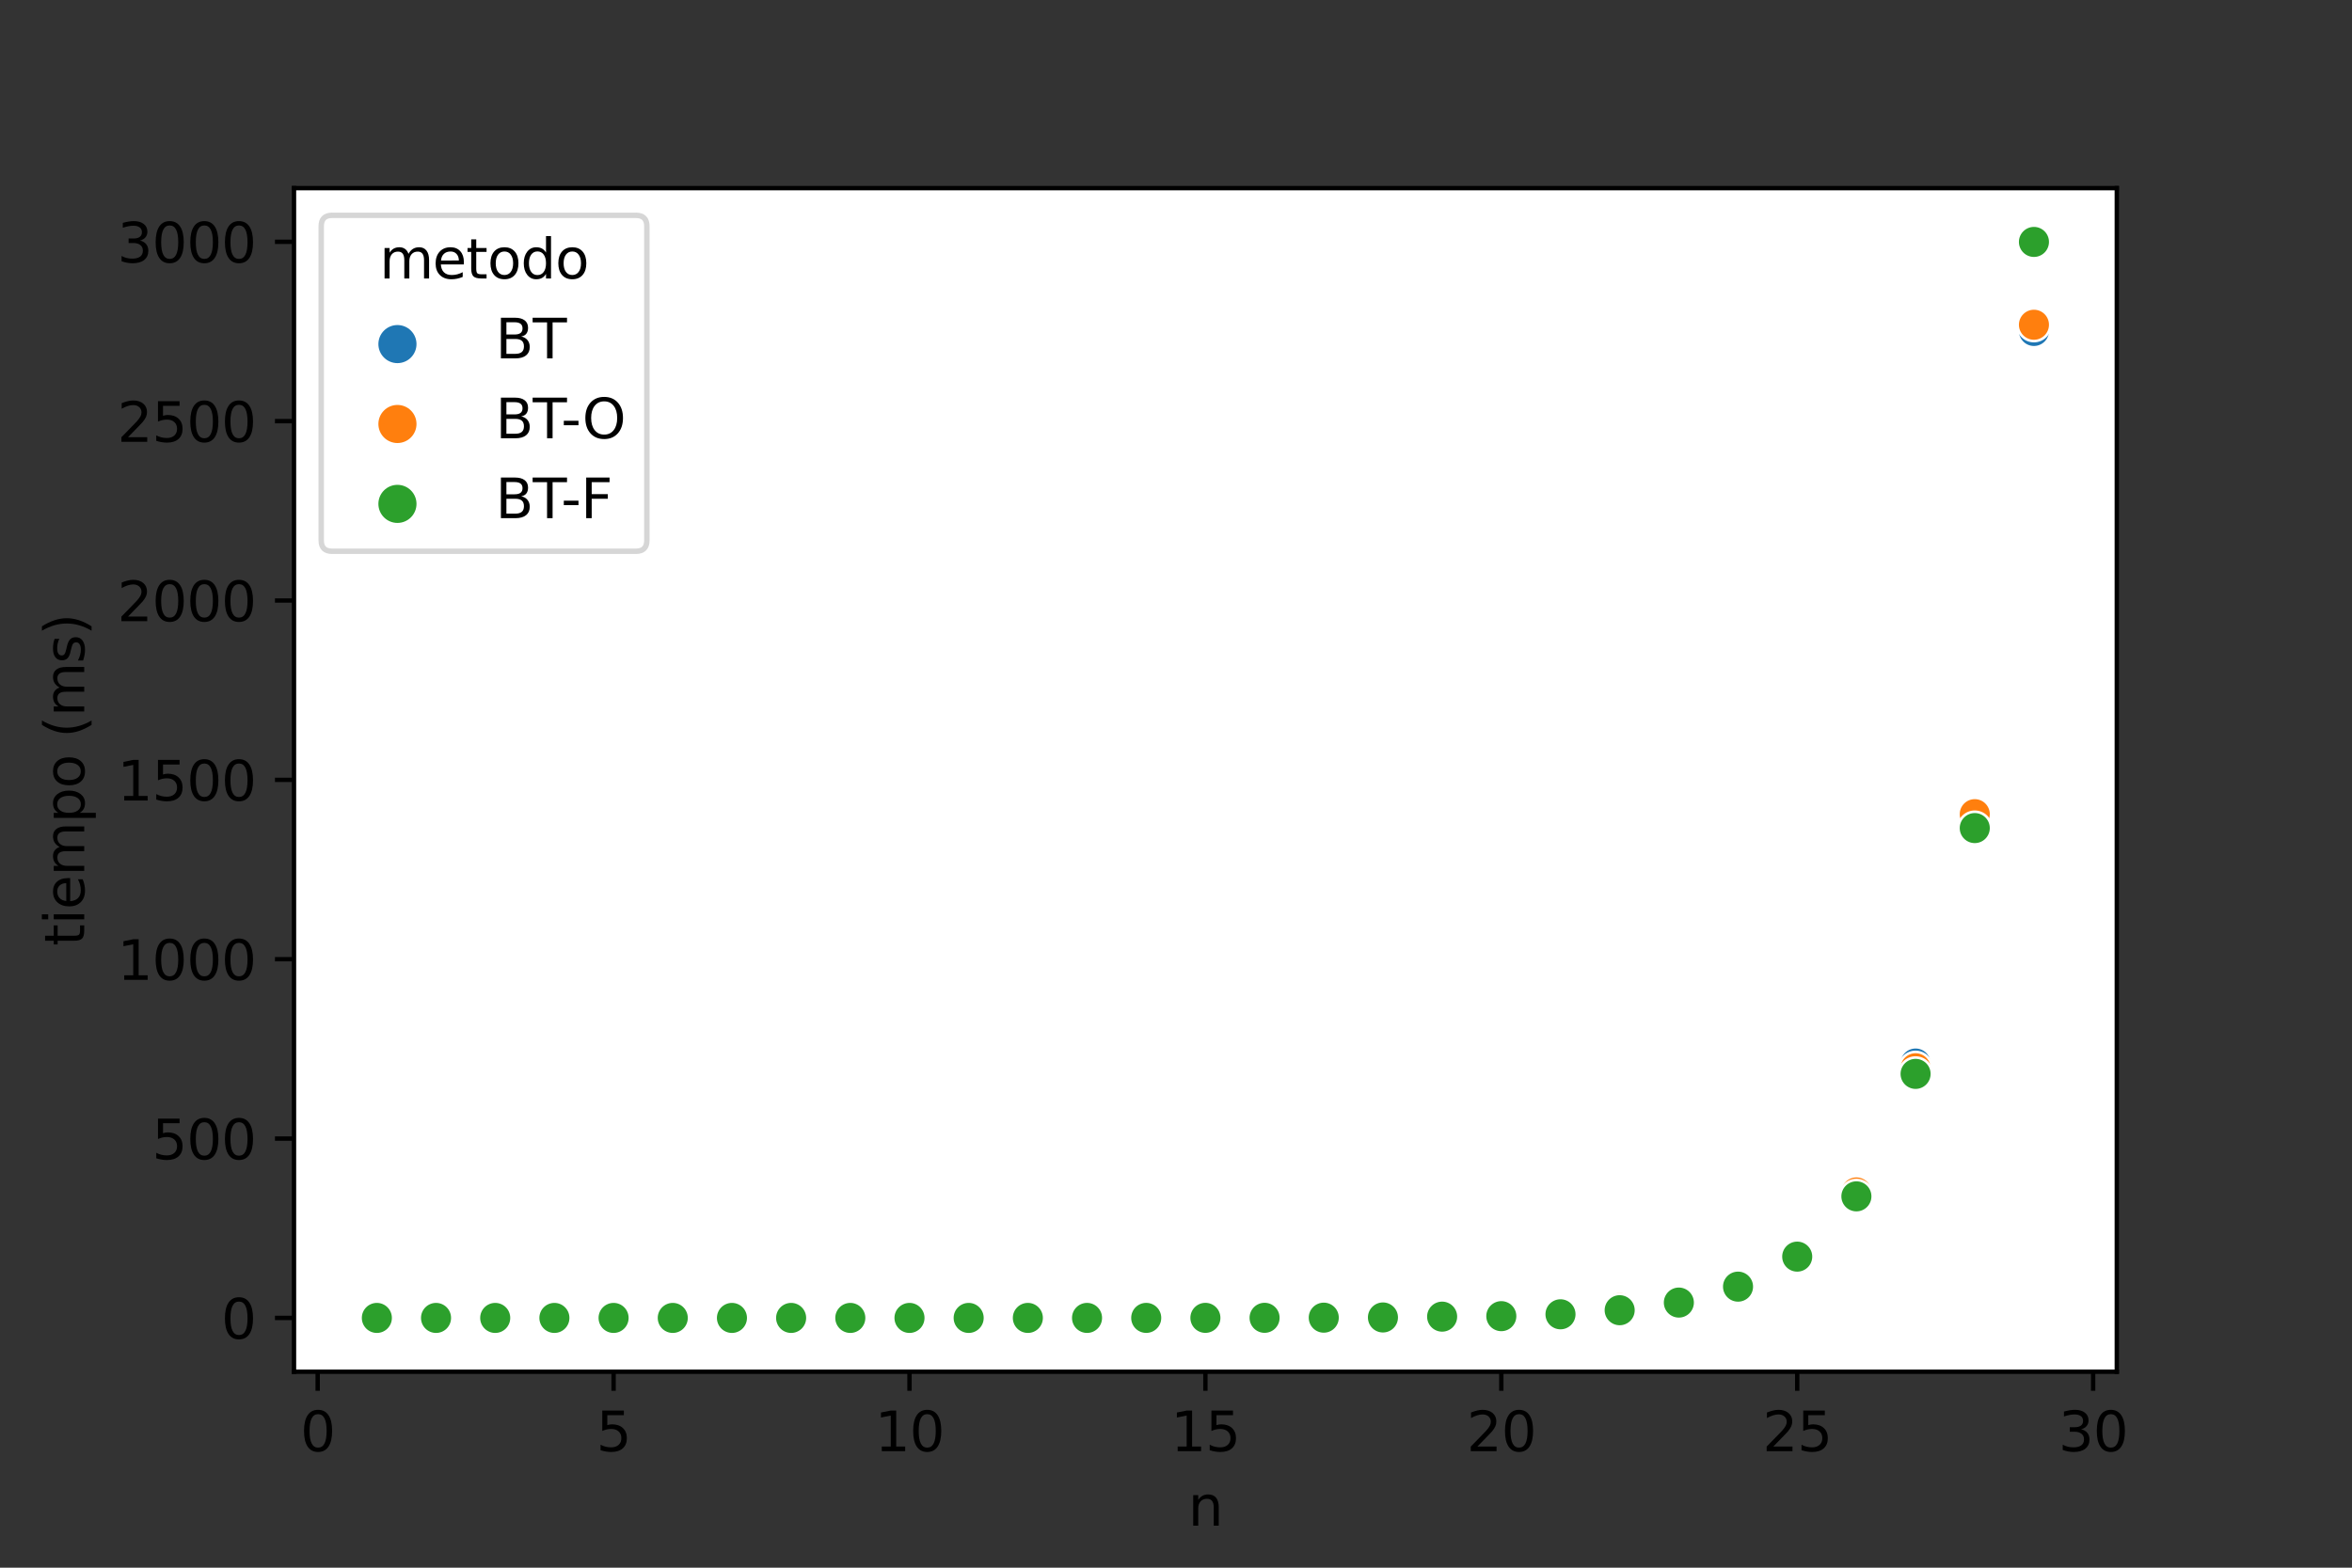 <?xml version="1.0" encoding="utf-8" standalone="no"?>
<!DOCTYPE svg PUBLIC "-//W3C//DTD SVG 1.1//EN"
  "http://www.w3.org/Graphics/SVG/1.1/DTD/svg11.dtd">
<svg height="288pt" version="1.1" viewBox="0 0 432 288" width="432pt" xmlns="http://www.w3.org/2000/svg" xmlns:xlink="http://www.w3.org/1999/xlink">
 <rect x="0" y="0" width="432" height="288" fill="#333333" stroke="none"/>
 <defs>
  <style type="text/css">*{stroke-linecap:butt;stroke-linejoin:round;}</style>
 </defs>
 <g id="figure_1">
  <g id="patch_1">
   <path d="M 0 288 
L 432 288 
L 432 0 
L 0 0 
z
" style="fill:none;"/>
  </g>
  <g id="axes_1">
   <g id="patch_2">
    <path d="M 54 252 
L 388.8 252 
L 388.8 34.56 
L 54 34.56 
z
" style="fill:#ffffff;"/>
   </g>
   <g id="PathCollection_1">
    <defs>
     <path d="M 0 3 
C 0.796 3 1.559 2.684 2.121 2.121 
C 2.684 1.559 3 0.796 3 -0 
C 3 -0.796 2.684 -1.559 2.121 -2.121 
C 1.559 -2.684 0.796 -3 0 -3 
C -0.796 -3 -1.559 -2.684 -2.121 -2.121 
C -2.684 -1.559 -3 -0.796 -3 0 
C -3 0.796 -2.684 1.559 -2.121 2.121 
C -1.559 2.684 -0.796 3 0 3 
z
" id="C0_0_d2a09d360b"/>
    </defs>
    <g clip-path="url(#p0692a9a825)">
     <use style="fill:#1f77b4;stroke:#ffffff;stroke-width:0.48;" x="69.218" xlink:href="#C0_0_d2a09d360b" y="242.116"/>
    </g>
    <g clip-path="url(#p0692a9a825)">
     <use style="fill:#1f77b4;stroke:#ffffff;stroke-width:0.48;" x="80.088" xlink:href="#C0_0_d2a09d360b" y="242.116"/>
    </g>
    <g clip-path="url(#p0692a9a825)">
     <use style="fill:#1f77b4;stroke:#ffffff;stroke-width:0.48;" x="90.958" xlink:href="#C0_0_d2a09d360b" y="242.116"/>
    </g>
    <g clip-path="url(#p0692a9a825)">
     <use style="fill:#1f77b4;stroke:#ffffff;stroke-width:0.48;" x="101.829" xlink:href="#C0_0_d2a09d360b" y="242.116"/>
    </g>
    <g clip-path="url(#p0692a9a825)">
     <use style="fill:#1f77b4;stroke:#ffffff;stroke-width:0.48;" x="112.699" xlink:href="#C0_0_d2a09d360b" y="242.116"/>
    </g>
    <g clip-path="url(#p0692a9a825)">
     <use style="fill:#1f77b4;stroke:#ffffff;stroke-width:0.48;" x="123.569" xlink:href="#C0_0_d2a09d360b" y="242.116"/>
    </g>
    <g clip-path="url(#p0692a9a825)">
     <use style="fill:#1f77b4;stroke:#ffffff;stroke-width:0.48;" x="134.439" xlink:href="#C0_0_d2a09d360b" y="242.116"/>
    </g>
    <g clip-path="url(#p0692a9a825)">
     <use style="fill:#1f77b4;stroke:#ffffff;stroke-width:0.48;" x="145.309" xlink:href="#C0_0_d2a09d360b" y="242.116"/>
    </g>
    <g clip-path="url(#p0692a9a825)">
     <use style="fill:#1f77b4;stroke:#ffffff;stroke-width:0.48;" x="156.179" xlink:href="#C0_0_d2a09d360b" y="242.116"/>
    </g>
    <g clip-path="url(#p0692a9a825)">
     <use style="fill:#1f77b4;stroke:#ffffff;stroke-width:0.48;" x="167.049" xlink:href="#C0_0_d2a09d360b" y="242.116"/>
    </g>
    <g clip-path="url(#p0692a9a825)">
     <use style="fill:#1f77b4;stroke:#ffffff;stroke-width:0.48;" x="177.919" xlink:href="#C0_0_d2a09d360b" y="242.116"/>
    </g>
    <g clip-path="url(#p0692a9a825)">
     <use style="fill:#1f77b4;stroke:#ffffff;stroke-width:0.48;" x="188.79" xlink:href="#C0_0_d2a09d360b" y="242.115"/>
    </g>
    <g clip-path="url(#p0692a9a825)">
     <use style="fill:#1f77b4;stroke:#ffffff;stroke-width:0.48;" x="199.66" xlink:href="#C0_0_d2a09d360b" y="242.113"/>
    </g>
    <g clip-path="url(#p0692a9a825)">
     <use style="fill:#1f77b4;stroke:#ffffff;stroke-width:0.48;" x="210.53" xlink:href="#C0_0_d2a09d360b" y="242.11"/>
    </g>
    <g clip-path="url(#p0692a9a825)">
     <use style="fill:#1f77b4;stroke:#ffffff;stroke-width:0.48;" x="221.4" xlink:href="#C0_0_d2a09d360b" y="242.107"/>
    </g>
    <g clip-path="url(#p0692a9a825)">
     <use style="fill:#1f77b4;stroke:#ffffff;stroke-width:0.48;" x="232.27" xlink:href="#C0_0_d2a09d360b" y="242.091"/>
    </g>
    <g clip-path="url(#p0692a9a825)">
     <use style="fill:#1f77b4;stroke:#ffffff;stroke-width:0.48;" x="243.14" xlink:href="#C0_0_d2a09d360b" y="242.075"/>
    </g>
    <g clip-path="url(#p0692a9a825)">
     <use style="fill:#1f77b4;stroke:#ffffff;stroke-width:0.48;" x="254.01" xlink:href="#C0_0_d2a09d360b" y="242.033"/>
    </g>
    <g clip-path="url(#p0692a9a825)">
     <use style="fill:#1f77b4;stroke:#ffffff;stroke-width:0.48;" x="264.881" xlink:href="#C0_0_d2a09d360b" y="241.957"/>
    </g>
    <g clip-path="url(#p0692a9a825)">
     <use style="fill:#1f77b4;stroke:#ffffff;stroke-width:0.48;" x="275.751" xlink:href="#C0_0_d2a09d360b" y="241.703"/>
    </g>
    <g clip-path="url(#p0692a9a825)">
     <use style="fill:#1f77b4;stroke:#ffffff;stroke-width:0.48;" x="286.621" xlink:href="#C0_0_d2a09d360b" y="241.458"/>
    </g>
    <g clip-path="url(#p0692a9a825)">
     <use style="fill:#1f77b4;stroke:#ffffff;stroke-width:0.48;" x="297.491" xlink:href="#C0_0_d2a09d360b" y="240.6"/>
    </g>
    <g clip-path="url(#p0692a9a825)">
     <use style="fill:#1f77b4;stroke:#ffffff;stroke-width:0.48;" x="308.361" xlink:href="#C0_0_d2a09d360b" y="239.215"/>
    </g>
    <g clip-path="url(#p0692a9a825)">
     <use style="fill:#1f77b4;stroke:#ffffff;stroke-width:0.48;" x="319.231" xlink:href="#C0_0_d2a09d360b" y="236.231"/>
    </g>
    <g clip-path="url(#p0692a9a825)">
     <use style="fill:#1f77b4;stroke:#ffffff;stroke-width:0.48;" x="330.101" xlink:href="#C0_0_d2a09d360b" y="230.597"/>
    </g>
    <g clip-path="url(#p0692a9a825)">
     <use style="fill:#1f77b4;stroke:#ffffff;stroke-width:0.48;" x="340.971" xlink:href="#C0_0_d2a09d360b" y="219.259"/>
    </g>
    <g clip-path="url(#p0692a9a825)">
     <use style="fill:#1f77b4;stroke:#ffffff;stroke-width:0.48;" x="351.842" xlink:href="#C0_0_d2a09d360b" y="195.381"/>
    </g>
    <g clip-path="url(#p0692a9a825)">
     <use style="fill:#1f77b4;stroke:#ffffff;stroke-width:0.48;" x="362.712" xlink:href="#C0_0_d2a09d360b" y="150.333"/>
    </g>
    <g clip-path="url(#p0692a9a825)">
     <use style="fill:#1f77b4;stroke:#ffffff;stroke-width:0.48;" x="373.582" xlink:href="#C0_0_d2a09d360b" y="60.8"/>
    </g>
    <g clip-path="url(#p0692a9a825)">
     <use style="fill:#ff7f0e;stroke:#ffffff;stroke-width:0.48;" x="69.218" xlink:href="#C0_0_d2a09d360b" y="242.116"/>
    </g>
    <g clip-path="url(#p0692a9a825)">
     <use style="fill:#ff7f0e;stroke:#ffffff;stroke-width:0.48;" x="80.088" xlink:href="#C0_0_d2a09d360b" y="242.116"/>
    </g>
    <g clip-path="url(#p0692a9a825)">
     <use style="fill:#ff7f0e;stroke:#ffffff;stroke-width:0.48;" x="90.958" xlink:href="#C0_0_d2a09d360b" y="242.116"/>
    </g>
    <g clip-path="url(#p0692a9a825)">
     <use style="fill:#ff7f0e;stroke:#ffffff;stroke-width:0.48;" x="101.829" xlink:href="#C0_0_d2a09d360b" y="242.116"/>
    </g>
    <g clip-path="url(#p0692a9a825)">
     <use style="fill:#ff7f0e;stroke:#ffffff;stroke-width:0.48;" x="112.699" xlink:href="#C0_0_d2a09d360b" y="242.116"/>
    </g>
    <g clip-path="url(#p0692a9a825)">
     <use style="fill:#ff7f0e;stroke:#ffffff;stroke-width:0.48;" x="123.569" xlink:href="#C0_0_d2a09d360b" y="242.116"/>
    </g>
    <g clip-path="url(#p0692a9a825)">
     <use style="fill:#ff7f0e;stroke:#ffffff;stroke-width:0.48;" x="134.439" xlink:href="#C0_0_d2a09d360b" y="242.116"/>
    </g>
    <g clip-path="url(#p0692a9a825)">
     <use style="fill:#ff7f0e;stroke:#ffffff;stroke-width:0.48;" x="145.309" xlink:href="#C0_0_d2a09d360b" y="242.116"/>
    </g>
    <g clip-path="url(#p0692a9a825)">
     <use style="fill:#ff7f0e;stroke:#ffffff;stroke-width:0.48;" x="156.179" xlink:href="#C0_0_d2a09d360b" y="242.116"/>
    </g>
    <g clip-path="url(#p0692a9a825)">
     <use style="fill:#ff7f0e;stroke:#ffffff;stroke-width:0.48;" x="167.049" xlink:href="#C0_0_d2a09d360b" y="242.116"/>
    </g>
    <g clip-path="url(#p0692a9a825)">
     <use style="fill:#ff7f0e;stroke:#ffffff;stroke-width:0.48;" x="177.919" xlink:href="#C0_0_d2a09d360b" y="242.116"/>
    </g>
    <g clip-path="url(#p0692a9a825)">
     <use style="fill:#ff7f0e;stroke:#ffffff;stroke-width:0.48;" x="188.79" xlink:href="#C0_0_d2a09d360b" y="242.115"/>
    </g>
    <g clip-path="url(#p0692a9a825)">
     <use style="fill:#ff7f0e;stroke:#ffffff;stroke-width:0.48;" x="199.66" xlink:href="#C0_0_d2a09d360b" y="242.114"/>
    </g>
    <g clip-path="url(#p0692a9a825)">
     <use style="fill:#ff7f0e;stroke:#ffffff;stroke-width:0.48;" x="210.53" xlink:href="#C0_0_d2a09d360b" y="242.111"/>
    </g>
    <g clip-path="url(#p0692a9a825)">
     <use style="fill:#ff7f0e;stroke:#ffffff;stroke-width:0.48;" x="221.4" xlink:href="#C0_0_d2a09d360b" y="242.107"/>
    </g>
    <g clip-path="url(#p0692a9a825)">
     <use style="fill:#ff7f0e;stroke:#ffffff;stroke-width:0.48;" x="232.27" xlink:href="#C0_0_d2a09d360b" y="242.097"/>
    </g>
    <g clip-path="url(#p0692a9a825)">
     <use style="fill:#ff7f0e;stroke:#ffffff;stroke-width:0.48;" x="243.14" xlink:href="#C0_0_d2a09d360b" y="242.076"/>
    </g>
    <g clip-path="url(#p0692a9a825)">
     <use style="fill:#ff7f0e;stroke:#ffffff;stroke-width:0.48;" x="254.01" xlink:href="#C0_0_d2a09d360b" y="242.037"/>
    </g>
    <g clip-path="url(#p0692a9a825)">
     <use style="fill:#ff7f0e;stroke:#ffffff;stroke-width:0.48;" x="264.881" xlink:href="#C0_0_d2a09d360b" y="241.938"/>
    </g>
    <g clip-path="url(#p0692a9a825)">
     <use style="fill:#ff7f0e;stroke:#ffffff;stroke-width:0.48;" x="275.751" xlink:href="#C0_0_d2a09d360b" y="241.782"/>
    </g>
    <g clip-path="url(#p0692a9a825)">
     <use style="fill:#ff7f0e;stroke:#ffffff;stroke-width:0.48;" x="286.621" xlink:href="#C0_0_d2a09d360b" y="241.452"/>
    </g>
    <g clip-path="url(#p0692a9a825)">
     <use style="fill:#ff7f0e;stroke:#ffffff;stroke-width:0.48;" x="297.491" xlink:href="#C0_0_d2a09d360b" y="240.289"/>
    </g>
    <g clip-path="url(#p0692a9a825)">
     <use style="fill:#ff7f0e;stroke:#ffffff;stroke-width:0.48;" x="308.361" xlink:href="#C0_0_d2a09d360b" y="239.239"/>
    </g>
    <g clip-path="url(#p0692a9a825)">
     <use style="fill:#ff7f0e;stroke:#ffffff;stroke-width:0.48;" x="319.231" xlink:href="#C0_0_d2a09d360b" y="236.534"/>
    </g>
    <g clip-path="url(#p0692a9a825)">
     <use style="fill:#ff7f0e;stroke:#ffffff;stroke-width:0.48;" x="330.101" xlink:href="#C0_0_d2a09d360b" y="230.936"/>
    </g>
    <g clip-path="url(#p0692a9a825)">
     <use style="fill:#ff7f0e;stroke:#ffffff;stroke-width:0.48;" x="340.971" xlink:href="#C0_0_d2a09d360b" y="219.059"/>
    </g>
    <g clip-path="url(#p0692a9a825)">
     <use style="fill:#ff7f0e;stroke:#ffffff;stroke-width:0.48;" x="351.842" xlink:href="#C0_0_d2a09d360b" y="196.249"/>
    </g>
    <g clip-path="url(#p0692a9a825)">
     <use style="fill:#ff7f0e;stroke:#ffffff;stroke-width:0.48;" x="362.712" xlink:href="#C0_0_d2a09d360b" y="149.572"/>
    </g>
    <g clip-path="url(#p0692a9a825)">
     <use style="fill:#ff7f0e;stroke:#ffffff;stroke-width:0.48;" x="373.582" xlink:href="#C0_0_d2a09d360b" y="59.66"/>
    </g>
    <g clip-path="url(#p0692a9a825)">
     <use style="fill:#2ca02c;stroke:#ffffff;stroke-width:0.48;" x="69.218" xlink:href="#C0_0_d2a09d360b" y="242.116"/>
    </g>
    <g clip-path="url(#p0692a9a825)">
     <use style="fill:#2ca02c;stroke:#ffffff;stroke-width:0.48;" x="80.088" xlink:href="#C0_0_d2a09d360b" y="242.116"/>
    </g>
    <g clip-path="url(#p0692a9a825)">
     <use style="fill:#2ca02c;stroke:#ffffff;stroke-width:0.48;" x="90.958" xlink:href="#C0_0_d2a09d360b" y="242.116"/>
    </g>
    <g clip-path="url(#p0692a9a825)">
     <use style="fill:#2ca02c;stroke:#ffffff;stroke-width:0.48;" x="101.829" xlink:href="#C0_0_d2a09d360b" y="242.116"/>
    </g>
    <g clip-path="url(#p0692a9a825)">
     <use style="fill:#2ca02c;stroke:#ffffff;stroke-width:0.48;" x="112.699" xlink:href="#C0_0_d2a09d360b" y="242.116"/>
    </g>
    <g clip-path="url(#p0692a9a825)">
     <use style="fill:#2ca02c;stroke:#ffffff;stroke-width:0.48;" x="123.569" xlink:href="#C0_0_d2a09d360b" y="242.116"/>
    </g>
    <g clip-path="url(#p0692a9a825)">
     <use style="fill:#2ca02c;stroke:#ffffff;stroke-width:0.48;" x="134.439" xlink:href="#C0_0_d2a09d360b" y="242.116"/>
    </g>
    <g clip-path="url(#p0692a9a825)">
     <use style="fill:#2ca02c;stroke:#ffffff;stroke-width:0.48;" x="145.309" xlink:href="#C0_0_d2a09d360b" y="242.116"/>
    </g>
    <g clip-path="url(#p0692a9a825)">
     <use style="fill:#2ca02c;stroke:#ffffff;stroke-width:0.48;" x="156.179" xlink:href="#C0_0_d2a09d360b" y="242.116"/>
    </g>
    <g clip-path="url(#p0692a9a825)">
     <use style="fill:#2ca02c;stroke:#ffffff;stroke-width:0.48;" x="167.049" xlink:href="#C0_0_d2a09d360b" y="242.116"/>
    </g>
    <g clip-path="url(#p0692a9a825)">
     <use style="fill:#2ca02c;stroke:#ffffff;stroke-width:0.48;" x="177.919" xlink:href="#C0_0_d2a09d360b" y="242.116"/>
    </g>
    <g clip-path="url(#p0692a9a825)">
     <use style="fill:#2ca02c;stroke:#ffffff;stroke-width:0.48;" x="188.79" xlink:href="#C0_0_d2a09d360b" y="242.115"/>
    </g>
    <g clip-path="url(#p0692a9a825)">
     <use style="fill:#2ca02c;stroke:#ffffff;stroke-width:0.48;" x="199.66" xlink:href="#C0_0_d2a09d360b" y="242.114"/>
    </g>
    <g clip-path="url(#p0692a9a825)">
     <use style="fill:#2ca02c;stroke:#ffffff;stroke-width:0.48;" x="210.53" xlink:href="#C0_0_d2a09d360b" y="242.11"/>
    </g>
    <g clip-path="url(#p0692a9a825)">
     <use style="fill:#2ca02c;stroke:#ffffff;stroke-width:0.48;" x="221.4" xlink:href="#C0_0_d2a09d360b" y="242.104"/>
    </g>
    <g clip-path="url(#p0692a9a825)">
     <use style="fill:#2ca02c;stroke:#ffffff;stroke-width:0.48;" x="232.27" xlink:href="#C0_0_d2a09d360b" y="242.096"/>
    </g>
    <g clip-path="url(#p0692a9a825)">
     <use style="fill:#2ca02c;stroke:#ffffff;stroke-width:0.48;" x="243.14" xlink:href="#C0_0_d2a09d360b" y="242.069"/>
    </g>
    <g clip-path="url(#p0692a9a825)">
     <use style="fill:#2ca02c;stroke:#ffffff;stroke-width:0.48;" x="254.01" xlink:href="#C0_0_d2a09d360b" y="242.031"/>
    </g>
    <g clip-path="url(#p0692a9a825)">
     <use style="fill:#2ca02c;stroke:#ffffff;stroke-width:0.48;" x="264.881" xlink:href="#C0_0_d2a09d360b" y="241.881"/>
    </g>
    <g clip-path="url(#p0692a9a825)">
     <use style="fill:#2ca02c;stroke:#ffffff;stroke-width:0.48;" x="275.751" xlink:href="#C0_0_d2a09d360b" y="241.792"/>
    </g>
    <g clip-path="url(#p0692a9a825)">
     <use style="fill:#2ca02c;stroke:#ffffff;stroke-width:0.48;" x="286.621" xlink:href="#C0_0_d2a09d360b" y="241.449"/>
    </g>
    <g clip-path="url(#p0692a9a825)">
     <use style="fill:#2ca02c;stroke:#ffffff;stroke-width:0.48;" x="297.491" xlink:href="#C0_0_d2a09d360b" y="240.701"/>
    </g>
    <g clip-path="url(#p0692a9a825)">
     <use style="fill:#2ca02c;stroke:#ffffff;stroke-width:0.48;" x="308.361" xlink:href="#C0_0_d2a09d360b" y="239.296"/>
    </g>
    <g clip-path="url(#p0692a9a825)">
     <use style="fill:#2ca02c;stroke:#ffffff;stroke-width:0.48;" x="319.231" xlink:href="#C0_0_d2a09d360b" y="236.37"/>
    </g>
    <g clip-path="url(#p0692a9a825)">
     <use style="fill:#2ca02c;stroke:#ffffff;stroke-width:0.48;" x="330.101" xlink:href="#C0_0_d2a09d360b" y="230.856"/>
    </g>
    <g clip-path="url(#p0692a9a825)">
     <use style="fill:#2ca02c;stroke:#ffffff;stroke-width:0.48;" x="340.971" xlink:href="#C0_0_d2a09d360b" y="219.783"/>
    </g>
    <g clip-path="url(#p0692a9a825)">
     <use style="fill:#2ca02c;stroke:#ffffff;stroke-width:0.48;" x="351.842" xlink:href="#C0_0_d2a09d360b" y="197.283"/>
    </g>
    <g clip-path="url(#p0692a9a825)">
     <use style="fill:#2ca02c;stroke:#ffffff;stroke-width:0.48;" x="362.712" xlink:href="#C0_0_d2a09d360b" y="152.128"/>
    </g>
    <g clip-path="url(#p0692a9a825)">
     <use style="fill:#2ca02c;stroke:#ffffff;stroke-width:0.48;" x="373.582" xlink:href="#C0_0_d2a09d360b" y="44.444"/>
    </g>
   </g>
   <g id="PathCollection_2"/>
   <g id="PathCollection_3"/>
   <g id="PathCollection_4"/>
   <g id="matplotlib.axis_1">
    <g id="xtick_1">
     <g id="line2d_1">
      <defs>
       <path d="M 0 0 
L 0 3.5 
" id="maefeb3b1e7" style="stroke:#000000;stroke-width:0.8;"/>
      </defs>
      <g>
       <use style="stroke:#000000;stroke-width:0.8;" x="58.348" xlink:href="#maefeb3b1e7" y="252"/>
      </g>
     </g>
     <g id="text_1">
      <!-- 0 -->
      <g transform="translate(55.167 266.598)scale(0.1 -0.1)">
       <defs>
        <path d="M 2034 4250 
Q 1547 4250 1301 3770 
Q 1056 3291 1056 2328 
Q 1056 1369 1301 889 
Q 1547 409 2034 409 
Q 2525 409 2770 889 
Q 3016 1369 3016 2328 
Q 3016 3291 2770 3770 
Q 2525 4250 2034 4250 
z
M 2034 4750 
Q 2819 4750 3233 4129 
Q 3647 3509 3647 2328 
Q 3647 1150 3233 529 
Q 2819 -91 2034 -91 
Q 1250 -91 836 529 
Q 422 1150 422 2328 
Q 422 3509 836 4129 
Q 1250 4750 2034 4750 
z
" id="DejaVuSans-30" transform="scale(0.016)"/>
       </defs>
       <use xlink:href="#DejaVuSans-30"/>
      </g>
     </g>
    </g>
    <g id="xtick_2">
     <g id="line2d_2">
      <g>
       <use style="stroke:#000000;stroke-width:0.8;" x="112.699" xlink:href="#maefeb3b1e7" y="252"/>
      </g>
     </g>
     <g id="text_2">
      <!-- 5 -->
      <g transform="translate(109.517 266.598)scale(0.1 -0.1)">
       <defs>
        <path d="M 691 4666 
L 3169 4666 
L 3169 4134 
L 1269 4134 
L 1269 2991 
Q 1406 3038 1543 3061 
Q 1681 3084 1819 3084 
Q 2600 3084 3056 2656 
Q 3513 2228 3513 1497 
Q 3513 744 3044 326 
Q 2575 -91 1722 -91 
Q 1428 -91 1123 -41 
Q 819 9 494 109 
L 494 744 
Q 775 591 1075 516 
Q 1375 441 1709 441 
Q 2250 441 2565 725 
Q 2881 1009 2881 1497 
Q 2881 1984 2565 2268 
Q 2250 2553 1709 2553 
Q 1456 2553 1204 2497 
Q 953 2441 691 2322 
L 691 4666 
z
" id="DejaVuSans-35" transform="scale(0.016)"/>
       </defs>
       <use xlink:href="#DejaVuSans-35"/>
      </g>
     </g>
    </g>
    <g id="xtick_3">
     <g id="line2d_3">
      <g>
       <use style="stroke:#000000;stroke-width:0.8;" x="167.049" xlink:href="#maefeb3b1e7" y="252"/>
      </g>
     </g>
     <g id="text_3">
      <!-- 10 -->
      <g transform="translate(160.687 266.598)scale(0.1 -0.1)">
       <defs>
        <path d="M 794 531 
L 1825 531 
L 1825 4091 
L 703 3866 
L 703 4441 
L 1819 4666 
L 2450 4666 
L 2450 531 
L 3481 531 
L 3481 0 
L 794 0 
L 794 531 
z
" id="DejaVuSans-31" transform="scale(0.016)"/>
       </defs>
       <use xlink:href="#DejaVuSans-31"/>
       <use x="63.623" xlink:href="#DejaVuSans-30"/>
      </g>
     </g>
    </g>
    <g id="xtick_4">
     <g id="line2d_4">
      <g>
       <use style="stroke:#000000;stroke-width:0.8;" x="221.4" xlink:href="#maefeb3b1e7" y="252"/>
      </g>
     </g>
     <g id="text_4">
      <!-- 15 -->
      <g transform="translate(215.037 266.598)scale(0.1 -0.1)">
       <use xlink:href="#DejaVuSans-31"/>
       <use x="63.623" xlink:href="#DejaVuSans-35"/>
      </g>
     </g>
    </g>
    <g id="xtick_5">
     <g id="line2d_5">
      <g>
       <use style="stroke:#000000;stroke-width:0.8;" x="275.751" xlink:href="#maefeb3b1e7" y="252"/>
      </g>
     </g>
     <g id="text_5">
      <!-- 20 -->
      <g transform="translate(269.388 266.598)scale(0.1 -0.1)">
       <defs>
        <path d="M 1228 531 
L 3431 531 
L 3431 0 
L 469 0 
L 469 531 
Q 828 903 1448 1529 
Q 2069 2156 2228 2338 
Q 2531 2678 2651 2914 
Q 2772 3150 2772 3378 
Q 2772 3750 2511 3984 
Q 2250 4219 1831 4219 
Q 1534 4219 1204 4116 
Q 875 4013 500 3803 
L 500 4441 
Q 881 4594 1212 4672 
Q 1544 4750 1819 4750 
Q 2544 4750 2975 4387 
Q 3406 4025 3406 3419 
Q 3406 3131 3298 2873 
Q 3191 2616 2906 2266 
Q 2828 2175 2409 1742 
Q 1991 1309 1228 531 
z
" id="DejaVuSans-32" transform="scale(0.016)"/>
       </defs>
       <use xlink:href="#DejaVuSans-32"/>
       <use x="63.623" xlink:href="#DejaVuSans-30"/>
      </g>
     </g>
    </g>
    <g id="xtick_6">
     <g id="line2d_6">
      <g>
       <use style="stroke:#000000;stroke-width:0.8;" x="330.101" xlink:href="#maefeb3b1e7" y="252"/>
      </g>
     </g>
     <g id="text_6">
      <!-- 25 -->
      <g transform="translate(323.739 266.598)scale(0.1 -0.1)">
       <use xlink:href="#DejaVuSans-32"/>
       <use x="63.623" xlink:href="#DejaVuSans-35"/>
      </g>
     </g>
    </g>
    <g id="xtick_7">
     <g id="line2d_7">
      <g>
       <use style="stroke:#000000;stroke-width:0.8;" x="384.452" xlink:href="#maefeb3b1e7" y="252"/>
      </g>
     </g>
     <g id="text_7">
      <!-- 30 -->
      <g transform="translate(378.089 266.598)scale(0.1 -0.1)">
       <defs>
        <path d="M 2597 2516 
Q 3050 2419 3304 2112 
Q 3559 1806 3559 1356 
Q 3559 666 3084 287 
Q 2609 -91 1734 -91 
Q 1441 -91 1130 -33 
Q 819 25 488 141 
L 488 750 
Q 750 597 1062 519 
Q 1375 441 1716 441 
Q 2309 441 2620 675 
Q 2931 909 2931 1356 
Q 2931 1769 2642 2001 
Q 2353 2234 1838 2234 
L 1294 2234 
L 1294 2753 
L 1863 2753 
Q 2328 2753 2575 2939 
Q 2822 3125 2822 3475 
Q 2822 3834 2567 4026 
Q 2313 4219 1838 4219 
Q 1578 4219 1281 4162 
Q 984 4106 628 3988 
L 628 4550 
Q 988 4650 1302 4700 
Q 1616 4750 1894 4750 
Q 2613 4750 3031 4423 
Q 3450 4097 3450 3541 
Q 3450 3153 3228 2886 
Q 3006 2619 2597 2516 
z
" id="DejaVuSans-33" transform="scale(0.016)"/>
       </defs>
       <use xlink:href="#DejaVuSans-33"/>
       <use x="63.623" xlink:href="#DejaVuSans-30"/>
      </g>
     </g>
    </g>
    <g id="text_8">
     <!-- n -->
     <g transform="translate(218.231 280.277)scale(0.1 -0.1)">
      <defs>
       <path d="M 3513 2113 
L 3513 0 
L 2938 0 
L 2938 2094 
Q 2938 2591 2744 2837 
Q 2550 3084 2163 3084 
Q 1697 3084 1428 2787 
Q 1159 2491 1159 1978 
L 1159 0 
L 581 0 
L 581 3500 
L 1159 3500 
L 1159 2956 
Q 1366 3272 1645 3428 
Q 1925 3584 2291 3584 
Q 2894 3584 3203 3211 
Q 3513 2838 3513 2113 
z
" id="DejaVuSans-6e" transform="scale(0.016)"/>
      </defs>
      <use xlink:href="#DejaVuSans-6e"/>
     </g>
    </g>
   </g>
   <g id="matplotlib.axis_2">
    <g id="ytick_1">
     <g id="line2d_8">
      <defs>
       <path d="M 0 0 
L -3.5 0 
" id="m7e40908294" style="stroke:#000000;stroke-width:0.8;"/>
      </defs>
      <g>
       <use style="stroke:#000000;stroke-width:0.8;" x="54" xlink:href="#m7e40908294" y="242.116"/>
      </g>
     </g>
     <g id="text_9">
      <!-- 0 -->
      <g transform="translate(40.638 245.916)scale(0.1 -0.1)">
       <use xlink:href="#DejaVuSans-30"/>
      </g>
     </g>
    </g>
    <g id="ytick_2">
     <g id="line2d_9">
      <g>
       <use style="stroke:#000000;stroke-width:0.8;" x="54" xlink:href="#m7e40908294" y="209.167"/>
      </g>
     </g>
     <g id="text_10">
      <!-- 500 -->
      <g transform="translate(27.913 212.966)scale(0.1 -0.1)">
       <use xlink:href="#DejaVuSans-35"/>
       <use x="63.623" xlink:href="#DejaVuSans-30"/>
       <use x="127.246" xlink:href="#DejaVuSans-30"/>
      </g>
     </g>
    </g>
    <g id="ytick_3">
     <g id="line2d_10">
      <g>
       <use style="stroke:#000000;stroke-width:0.8;" x="54" xlink:href="#m7e40908294" y="176.218"/>
      </g>
     </g>
     <g id="text_11">
      <!-- 1000 -->
      <g transform="translate(21.55 180.017)scale(0.1 -0.1)">
       <use xlink:href="#DejaVuSans-31"/>
       <use x="63.623" xlink:href="#DejaVuSans-30"/>
       <use x="127.246" xlink:href="#DejaVuSans-30"/>
       <use x="190.869" xlink:href="#DejaVuSans-30"/>
      </g>
     </g>
    </g>
    <g id="ytick_4">
     <g id="line2d_11">
      <g>
       <use style="stroke:#000000;stroke-width:0.8;" x="54" xlink:href="#m7e40908294" y="143.269"/>
      </g>
     </g>
     <g id="text_12">
      <!-- 1500 -->
      <g transform="translate(21.55 147.068)scale(0.1 -0.1)">
       <use xlink:href="#DejaVuSans-31"/>
       <use x="63.623" xlink:href="#DejaVuSans-35"/>
       <use x="127.246" xlink:href="#DejaVuSans-30"/>
       <use x="190.869" xlink:href="#DejaVuSans-30"/>
      </g>
     </g>
    </g>
    <g id="ytick_5">
     <g id="line2d_12">
      <g>
       <use style="stroke:#000000;stroke-width:0.8;" x="54" xlink:href="#m7e40908294" y="110.319"/>
      </g>
     </g>
     <g id="text_13">
      <!-- 2000 -->
      <g transform="translate(21.55 114.118)scale(0.1 -0.1)">
       <use xlink:href="#DejaVuSans-32"/>
       <use x="63.623" xlink:href="#DejaVuSans-30"/>
       <use x="127.246" xlink:href="#DejaVuSans-30"/>
       <use x="190.869" xlink:href="#DejaVuSans-30"/>
      </g>
     </g>
    </g>
    <g id="ytick_6">
     <g id="line2d_13">
      <g>
       <use style="stroke:#000000;stroke-width:0.8;" x="54" xlink:href="#m7e40908294" y="77.37"/>
      </g>
     </g>
     <g id="text_14">
      <!-- 2500 -->
      <g transform="translate(21.55 81.169)scale(0.1 -0.1)">
       <use xlink:href="#DejaVuSans-32"/>
       <use x="63.623" xlink:href="#DejaVuSans-35"/>
       <use x="127.246" xlink:href="#DejaVuSans-30"/>
       <use x="190.869" xlink:href="#DejaVuSans-30"/>
      </g>
     </g>
    </g>
    <g id="ytick_7">
     <g id="line2d_14">
      <g>
       <use style="stroke:#000000;stroke-width:0.8;" x="54" xlink:href="#m7e40908294" y="44.421"/>
      </g>
     </g>
     <g id="text_15">
      <!-- 3000 -->
      <g transform="translate(21.55 48.22)scale(0.1 -0.1)">
       <use xlink:href="#DejaVuSans-33"/>
       <use x="63.623" xlink:href="#DejaVuSans-30"/>
       <use x="127.246" xlink:href="#DejaVuSans-30"/>
       <use x="190.869" xlink:href="#DejaVuSans-30"/>
      </g>
     </g>
    </g>
    <g id="text_16">
     <!-- tiempo (ms) -->
     <g transform="translate(15.47 173.775)rotate(-90)scale(0.1 -0.1)">
      <defs>
       <path d="M 1172 4494 
L 1172 3500 
L 2356 3500 
L 2356 3053 
L 1172 3053 
L 1172 1153 
Q 1172 725 1289 603 
Q 1406 481 1766 481 
L 2356 481 
L 2356 0 
L 1766 0 
Q 1100 0 847 248 
Q 594 497 594 1153 
L 594 3053 
L 172 3053 
L 172 3500 
L 594 3500 
L 594 4494 
L 1172 4494 
z
" id="DejaVuSans-74" transform="scale(0.016)"/>
       <path d="M 603 3500 
L 1178 3500 
L 1178 0 
L 603 0 
L 603 3500 
z
M 603 4863 
L 1178 4863 
L 1178 4134 
L 603 4134 
L 603 4863 
z
" id="DejaVuSans-69" transform="scale(0.016)"/>
       <path d="M 3597 1894 
L 3597 1613 
L 953 1613 
Q 991 1019 1311 708 
Q 1631 397 2203 397 
Q 2534 397 2845 478 
Q 3156 559 3463 722 
L 3463 178 
Q 3153 47 2828 -22 
Q 2503 -91 2169 -91 
Q 1331 -91 842 396 
Q 353 884 353 1716 
Q 353 2575 817 3079 
Q 1281 3584 2069 3584 
Q 2775 3584 3186 3129 
Q 3597 2675 3597 1894 
z
M 3022 2063 
Q 3016 2534 2758 2815 
Q 2500 3097 2075 3097 
Q 1594 3097 1305 2825 
Q 1016 2553 972 2059 
L 3022 2063 
z
" id="DejaVuSans-65" transform="scale(0.016)"/>
       <path d="M 3328 2828 
Q 3544 3216 3844 3400 
Q 4144 3584 4550 3584 
Q 5097 3584 5394 3201 
Q 5691 2819 5691 2113 
L 5691 0 
L 5113 0 
L 5113 2094 
Q 5113 2597 4934 2840 
Q 4756 3084 4391 3084 
Q 3944 3084 3684 2787 
Q 3425 2491 3425 1978 
L 3425 0 
L 2847 0 
L 2847 2094 
Q 2847 2600 2669 2842 
Q 2491 3084 2119 3084 
Q 1678 3084 1418 2786 
Q 1159 2488 1159 1978 
L 1159 0 
L 581 0 
L 581 3500 
L 1159 3500 
L 1159 2956 
Q 1356 3278 1631 3431 
Q 1906 3584 2284 3584 
Q 2666 3584 2933 3390 
Q 3200 3197 3328 2828 
z
" id="DejaVuSans-6d" transform="scale(0.016)"/>
       <path d="M 1159 525 
L 1159 -1331 
L 581 -1331 
L 581 3500 
L 1159 3500 
L 1159 2969 
Q 1341 3281 1617 3432 
Q 1894 3584 2278 3584 
Q 2916 3584 3314 3078 
Q 3713 2572 3713 1747 
Q 3713 922 3314 415 
Q 2916 -91 2278 -91 
Q 1894 -91 1617 61 
Q 1341 213 1159 525 
z
M 3116 1747 
Q 3116 2381 2855 2742 
Q 2594 3103 2138 3103 
Q 1681 3103 1420 2742 
Q 1159 2381 1159 1747 
Q 1159 1113 1420 752 
Q 1681 391 2138 391 
Q 2594 391 2855 752 
Q 3116 1113 3116 1747 
z
" id="DejaVuSans-70" transform="scale(0.016)"/>
       <path d="M 1959 3097 
Q 1497 3097 1228 2736 
Q 959 2375 959 1747 
Q 959 1119 1226 758 
Q 1494 397 1959 397 
Q 2419 397 2687 759 
Q 2956 1122 2956 1747 
Q 2956 2369 2687 2733 
Q 2419 3097 1959 3097 
z
M 1959 3584 
Q 2709 3584 3137 3096 
Q 3566 2609 3566 1747 
Q 3566 888 3137 398 
Q 2709 -91 1959 -91 
Q 1206 -91 779 398 
Q 353 888 353 1747 
Q 353 2609 779 3096 
Q 1206 3584 1959 3584 
z
" id="DejaVuSans-6f" transform="scale(0.016)"/>
       <path id="DejaVuSans-20" transform="scale(0.016)"/>
       <path d="M 1984 4856 
Q 1566 4138 1362 3434 
Q 1159 2731 1159 2009 
Q 1159 1288 1364 580 
Q 1569 -128 1984 -844 
L 1484 -844 
Q 1016 -109 783 600 
Q 550 1309 550 2009 
Q 550 2706 781 3412 
Q 1013 4119 1484 4856 
L 1984 4856 
z
" id="DejaVuSans-28" transform="scale(0.016)"/>
       <path d="M 2834 3397 
L 2834 2853 
Q 2591 2978 2328 3040 
Q 2066 3103 1784 3103 
Q 1356 3103 1142 2972 
Q 928 2841 928 2578 
Q 928 2378 1081 2264 
Q 1234 2150 1697 2047 
L 1894 2003 
Q 2506 1872 2764 1633 
Q 3022 1394 3022 966 
Q 3022 478 2636 193 
Q 2250 -91 1575 -91 
Q 1294 -91 989 -36 
Q 684 19 347 128 
L 347 722 
Q 666 556 975 473 
Q 1284 391 1588 391 
Q 1994 391 2212 530 
Q 2431 669 2431 922 
Q 2431 1156 2273 1281 
Q 2116 1406 1581 1522 
L 1381 1569 
Q 847 1681 609 1914 
Q 372 2147 372 2553 
Q 372 3047 722 3315 
Q 1072 3584 1716 3584 
Q 2034 3584 2315 3537 
Q 2597 3491 2834 3397 
z
" id="DejaVuSans-73" transform="scale(0.016)"/>
       <path d="M 513 4856 
L 1013 4856 
Q 1481 4119 1714 3412 
Q 1947 2706 1947 2009 
Q 1947 1309 1714 600 
Q 1481 -109 1013 -844 
L 513 -844 
Q 928 -128 1133 580 
Q 1338 1288 1338 2009 
Q 1338 2731 1133 3434 
Q 928 4138 513 4856 
z
" id="DejaVuSans-29" transform="scale(0.016)"/>
      </defs>
      <use xlink:href="#DejaVuSans-74"/>
      <use x="39.209" xlink:href="#DejaVuSans-69"/>
      <use x="66.992" xlink:href="#DejaVuSans-65"/>
      <use x="128.516" xlink:href="#DejaVuSans-6d"/>
      <use x="225.928" xlink:href="#DejaVuSans-70"/>
      <use x="289.404" xlink:href="#DejaVuSans-6f"/>
      <use x="350.586" xlink:href="#DejaVuSans-20"/>
      <use x="382.373" xlink:href="#DejaVuSans-28"/>
      <use x="421.387" xlink:href="#DejaVuSans-6d"/>
      <use x="518.799" xlink:href="#DejaVuSans-73"/>
      <use x="570.898" xlink:href="#DejaVuSans-29"/>
     </g>
    </g>
   </g>
   <g id="patch_3">
    <path d="M 54 252 
L 54 34.56 
" style="fill:none;stroke:#000000;stroke-linecap:square;stroke-linejoin:miter;stroke-width:0.8;"/>
   </g>
   <g id="patch_4">
    <path d="M 388.8 252 
L 388.8 34.56 
" style="fill:none;stroke:#000000;stroke-linecap:square;stroke-linejoin:miter;stroke-width:0.8;"/>
   </g>
   <g id="patch_5">
    <path d="M 54 252 
L 388.8 252 
" style="fill:none;stroke:#000000;stroke-linecap:square;stroke-linejoin:miter;stroke-width:0.8;"/>
   </g>
   <g id="patch_6">
    <path d="M 54 34.56 
L 388.8 34.56 
" style="fill:none;stroke:#000000;stroke-linecap:square;stroke-linejoin:miter;stroke-width:0.8;"/>
   </g>
   <g id="legend_1">
    <g id="patch_7">
     <path d="M 61 101.272 
L 116.811 101.272 
Q 118.811 101.272 118.811 99.272 
L 118.811 41.56 
Q 118.811 39.56 116.811 39.56 
L 61 39.56 
Q 59 39.56 59 41.56 
L 59 99.272 
Q 59 101.272 61 101.272 
z
" style="fill:#ffffff;opacity:0.8;stroke:#cccccc;stroke-linejoin:miter;"/>
    </g>
    <g id="text_17">
     <!-- metodo -->
     <g transform="translate(69.705 51.158)scale(0.1 -0.1)">
      <defs>
       <path d="M 2906 2969 
L 2906 4863 
L 3481 4863 
L 3481 0 
L 2906 0 
L 2906 525 
Q 2725 213 2448 61 
Q 2172 -91 1784 -91 
Q 1150 -91 751 415 
Q 353 922 353 1747 
Q 353 2572 751 3078 
Q 1150 3584 1784 3584 
Q 2172 3584 2448 3432 
Q 2725 3281 2906 2969 
z
M 947 1747 
Q 947 1113 1208 752 
Q 1469 391 1925 391 
Q 2381 391 2643 752 
Q 2906 1113 2906 1747 
Q 2906 2381 2643 2742 
Q 2381 3103 1925 3103 
Q 1469 3103 1208 2742 
Q 947 2381 947 1747 
z
" id="DejaVuSans-64" transform="scale(0.016)"/>
      </defs>
      <use xlink:href="#DejaVuSans-6d"/>
      <use x="97.412" xlink:href="#DejaVuSans-65"/>
      <use x="158.936" xlink:href="#DejaVuSans-74"/>
      <use x="198.145" xlink:href="#DejaVuSans-6f"/>
      <use x="259.326" xlink:href="#DejaVuSans-64"/>
      <use x="322.803" xlink:href="#DejaVuSans-6f"/>
     </g>
    </g>
    <g id="PathCollection_5">
     <defs>
      <path d="M 0 3 
C 0.796 3 1.559 2.684 2.121 2.121 
C 2.684 1.559 3 0.796 3 0 
C 3 -0.796 2.684 -1.559 2.121 -2.121 
C 1.559 -2.684 0.796 -3 0 -3 
C -0.796 -3 -1.559 -2.684 -2.121 -2.121 
C -2.684 -1.559 -3 -0.796 -3 0 
C -3 0.796 -2.684 1.559 -2.121 2.121 
C -1.559 2.684 -0.796 3 0 3 
z
" id="mf3dce9fc8f" style="stroke:#1f77b4;"/>
     </defs>
     <g>
      <use style="fill:#1f77b4;stroke:#1f77b4;" x="73" xlink:href="#mf3dce9fc8f" y="63.212"/>
     </g>
    </g>
    <g id="text_18">
     <!-- BT -->
     <g transform="translate(91 65.837)scale(0.1 -0.1)">
      <defs>
       <path d="M 1259 2228 
L 1259 519 
L 2272 519 
Q 2781 519 3026 730 
Q 3272 941 3272 1375 
Q 3272 1813 3026 2020 
Q 2781 2228 2272 2228 
L 1259 2228 
z
M 1259 4147 
L 1259 2741 
L 2194 2741 
Q 2656 2741 2882 2914 
Q 3109 3088 3109 3444 
Q 3109 3797 2882 3972 
Q 2656 4147 2194 4147 
L 1259 4147 
z
M 628 4666 
L 2241 4666 
Q 2963 4666 3353 4366 
Q 3744 4066 3744 3513 
Q 3744 3084 3544 2831 
Q 3344 2578 2956 2516 
Q 3422 2416 3680 2098 
Q 3938 1781 3938 1306 
Q 3938 681 3513 340 
Q 3088 0 2303 0 
L 628 0 
L 628 4666 
z
" id="DejaVuSans-42" transform="scale(0.016)"/>
       <path d="M -19 4666 
L 3928 4666 
L 3928 4134 
L 2272 4134 
L 2272 0 
L 1638 0 
L 1638 4134 
L -19 4134 
L -19 4666 
z
" id="DejaVuSans-54" transform="scale(0.016)"/>
      </defs>
      <use xlink:href="#DejaVuSans-42"/>
      <use x="68.604" xlink:href="#DejaVuSans-54"/>
     </g>
    </g>
    <g id="PathCollection_6">
     <defs>
      <path d="M 0 3 
C 0.796 3 1.559 2.684 2.121 2.121 
C 2.684 1.559 3 0.796 3 0 
C 3 -0.796 2.684 -1.559 2.121 -2.121 
C 1.559 -2.684 0.796 -3 0 -3 
C -0.796 -3 -1.559 -2.684 -2.121 -2.121 
C -2.684 -1.559 -3 -0.796 -3 0 
C -3 0.796 -2.684 1.559 -2.121 2.121 
C -1.559 2.684 -0.796 3 0 3 
z
" id="m5c73608fc8" style="stroke:#ff7f0e;"/>
     </defs>
     <g>
      <use style="fill:#ff7f0e;stroke:#ff7f0e;" x="73" xlink:href="#m5c73608fc8" y="77.89"/>
     </g>
    </g>
    <g id="text_19">
     <!-- BT-O -->
     <g transform="translate(91 80.515)scale(0.1 -0.1)">
      <defs>
       <path d="M 313 2009 
L 1997 2009 
L 1997 1497 
L 313 1497 
L 313 2009 
z
" id="DejaVuSans-2d" transform="scale(0.016)"/>
       <path d="M 2522 4238 
Q 1834 4238 1429 3725 
Q 1025 3213 1025 2328 
Q 1025 1447 1429 934 
Q 1834 422 2522 422 
Q 3209 422 3611 934 
Q 4013 1447 4013 2328 
Q 4013 3213 3611 3725 
Q 3209 4238 2522 4238 
z
M 2522 4750 
Q 3503 4750 4090 4092 
Q 4678 3434 4678 2328 
Q 4678 1225 4090 567 
Q 3503 -91 2522 -91 
Q 1538 -91 948 565 
Q 359 1222 359 2328 
Q 359 3434 948 4092 
Q 1538 4750 2522 4750 
z
" id="DejaVuSans-4f" transform="scale(0.016)"/>
      </defs>
      <use xlink:href="#DejaVuSans-42"/>
      <use x="68.604" xlink:href="#DejaVuSans-54"/>
      <use x="120.562" xlink:href="#DejaVuSans-2d"/>
      <use x="159.396" xlink:href="#DejaVuSans-4f"/>
     </g>
    </g>
    <g id="PathCollection_7">
     <defs>
      <path d="M 0 3 
C 0.796 3 1.559 2.684 2.121 2.121 
C 2.684 1.559 3 0.796 3 0 
C 3 -0.796 2.684 -1.559 2.121 -2.121 
C 1.559 -2.684 0.796 -3 0 -3 
C -0.796 -3 -1.559 -2.684 -2.121 -2.121 
C -2.684 -1.559 -3 -0.796 -3 0 
C -3 0.796 -2.684 1.559 -2.121 2.121 
C -1.559 2.684 -0.796 3 0 3 
z
" id="m20f3a09ea6" style="stroke:#2ca02c;"/>
     </defs>
     <g>
      <use style="fill:#2ca02c;stroke:#2ca02c;" x="73" xlink:href="#m20f3a09ea6" y="92.568"/>
     </g>
    </g>
    <g id="text_20">
     <!-- BT-F -->
     <g transform="translate(91 95.193)scale(0.1 -0.1)">
      <defs>
       <path d="M 628 4666 
L 3309 4666 
L 3309 4134 
L 1259 4134 
L 1259 2759 
L 3109 2759 
L 3109 2228 
L 1259 2228 
L 1259 0 
L 628 0 
L 628 4666 
z
" id="DejaVuSans-46" transform="scale(0.016)"/>
      </defs>
      <use xlink:href="#DejaVuSans-42"/>
      <use x="68.604" xlink:href="#DejaVuSans-54"/>
      <use x="120.562" xlink:href="#DejaVuSans-2d"/>
      <use x="156.646" xlink:href="#DejaVuSans-46"/>
     </g>
    </g>
   </g>
  </g>
 </g>
 <defs>
  <clipPath id="p0692a9a825">
   <rect height="217.44" width="334.8" x="54" y="34.56"/>
  </clipPath>
 </defs>
</svg>
